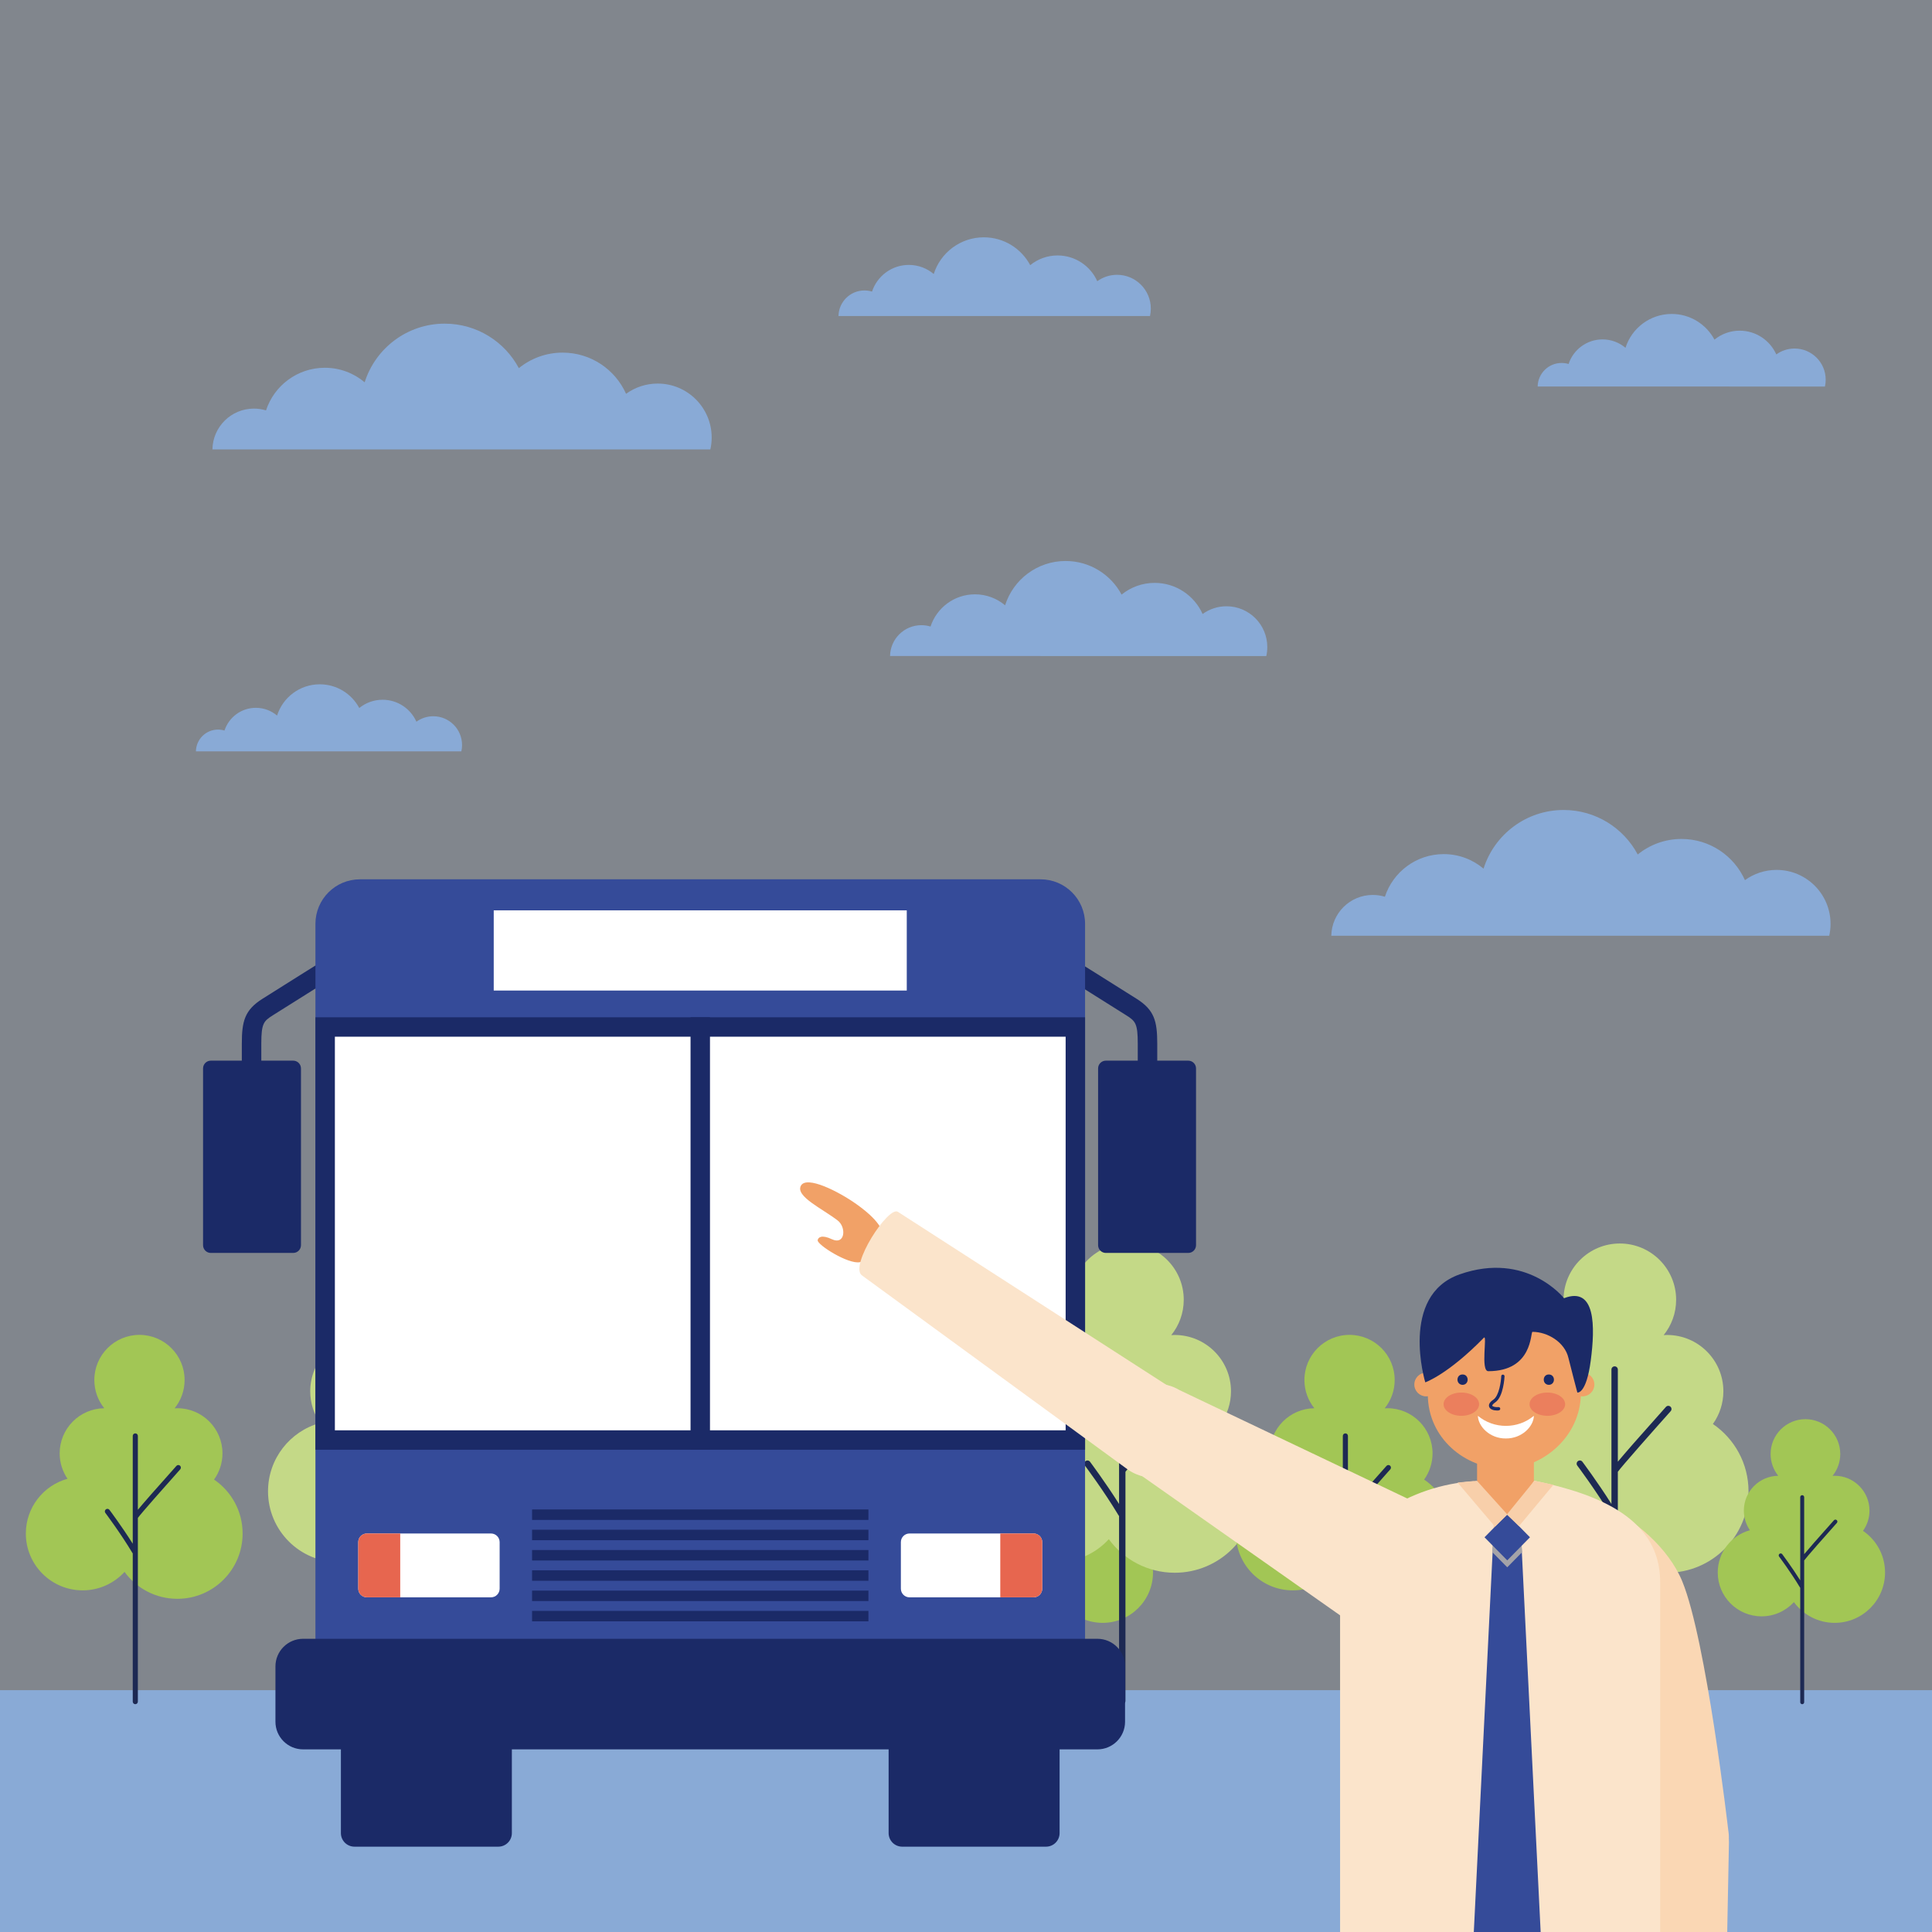 <?xml version="1.0" encoding="utf-8"?>
<!-- Generator: Adobe Illustrator 27.5.0, SVG Export Plug-In . SVG Version: 6.00 Build 0)  -->
<svg version="1.1" id="Capa_1" xmlns="http://www.w3.org/2000/svg" xmlns:xlink="http://www.w3.org/1999/xlink" x="0px" y="0px"
	 viewBox="0 0 425.197 425.197" style="enable-background:new 0 0 425.197 425.197;" xml:space="preserve">
<rect x="0" y="0" width="425.197" height="425.197" fill="#808080" stroke="none"/>
<rect style="opacity:0.15;fill:#89AAD6;" width="425.197" height="425.197"/>
<rect x="-0.487" y="371.978" style="fill:#89AAD6;" width="426.172" height="53.707"/>
<g>
	<g>
		<g>
			<path style="fill:#C4D987;" d="M200.226,313.394c1.447-2.03,2.306-4.514,2.306-7.197c0-6.845-5.548-12.393-12.388-12.393
				c-0.255,0-0.504,0.012-0.752,0.026c1.713-2.127,2.74-4.826,2.74-7.77c0-6.841-5.546-12.39-12.391-12.39
				c-6.84,0-12.387,5.549-12.387,12.39c0,2.934,1.017,5.629,2.721,7.748c-6.772,0.079-12.236,5.595-12.236,12.389
				c0,2.587,0.793,4.989,2.152,6.976c-6.598,1.82-11.442,7.862-11.442,15.039c0,8.61,6.981,15.598,15.597,15.598
				c4.553,0,8.652-1.953,11.499-5.065c3.261,4.473,8.538,7.388,14.499,7.388c9.896,0,17.922-8.025,17.922-17.92
				C208.065,322.05,204.954,316.618,200.226,313.394z"/>
			<path style="fill:#1D2953;" d="M190.878,309.578c-0.289-0.26-0.734-0.235-0.992,0.056c-6.127,6.855-9.121,10.292-10.582,12.063
				V301.41c0-0.389-0.316-0.702-0.705-0.702s-0.702,0.314-0.702,0.702v29.592c-3.047-4.834-6.357-9.243-6.393-9.297
				c-0.233-0.31-0.675-0.373-0.987-0.138c-0.306,0.232-0.373,0.673-0.137,0.983c0.04,0.053,4.158,5.54,7.402,10.949
				c0.031,0.05,0.07,0.102,0.114,0.143v40.714c0,0.387,0.313,0.705,0.702,0.705s0.705-0.318,0.705-0.705v-50.441
				c0.83-1.165,7.48-8.699,11.629-13.345C191.191,310.282,191.169,309.838,190.878,309.578z"/>
		</g>
		<g>
			<path style="fill:#C4D987;" d="M110.662,313.394c1.45-2.03,2.308-4.514,2.308-7.197c0-6.845-5.547-12.393-12.385-12.393
				c-0.256,0-0.51,0.012-0.752,0.026c1.71-2.127,2.739-4.826,2.739-7.77c0-6.841-5.548-12.39-12.392-12.39
				c-6.841,0-12.39,5.549-12.39,12.39c0,2.934,1.021,5.629,2.725,7.748c-6.773,0.079-12.237,5.595-12.237,12.389
				c0,2.587,0.794,4.989,2.151,6.976c-6.596,1.82-11.443,7.862-11.443,15.039c0,8.61,6.984,15.598,15.601,15.598
				c4.551,0,8.65-1.953,11.497-5.065c3.263,4.473,8.535,7.388,14.502,7.388c9.896,0,17.918-8.025,17.918-17.92
				C118.503,322.05,115.392,316.618,110.662,313.394z"/>
			<path style="fill:#1D2953;" d="M101.315,309.578c-0.289-0.26-0.73-0.235-0.99,0.056c-6.129,6.855-9.122,10.292-10.584,12.063
				V301.41c0-0.389-0.315-0.702-0.703-0.702c-0.389,0-0.703,0.314-0.703,0.702v29.592c-3.045-4.834-6.355-9.243-6.391-9.297
				c-0.235-0.31-0.678-0.373-0.986-0.138c-0.309,0.232-0.373,0.673-0.141,0.983c0.041,0.053,4.16,5.54,7.402,10.949
				c0.036,0.05,0.072,0.102,0.115,0.143v40.714c0,0.387,0.314,0.705,0.703,0.705c0.389,0,0.703-0.318,0.703-0.705v-50.441
				c0.83-1.165,7.48-8.699,11.632-13.345C101.63,310.282,101.606,309.838,101.315,309.578z"/>
		</g>
		<g>
			<path style="fill:#A2C655;" d="M248.905,336.91c0.898-1.257,1.428-2.791,1.428-4.453c0-4.233-3.432-7.666-7.664-7.666
				c-0.156,0-0.311,0.007-0.466,0.016c1.06-1.316,1.698-2.986,1.698-4.807c0-4.231-3.434-7.666-7.668-7.666
				c-4.234,0-7.664,3.435-7.664,7.666c0,1.814,0.631,3.48,1.684,4.793c-4.191,0.049-7.57,3.461-7.57,7.664
				c0,1.599,0.491,3.085,1.332,4.318c-4.082,1.125-7.078,4.86-7.078,9.302c0,5.328,4.32,9.649,9.648,9.649
				c2.815,0,5.352-1.207,7.115-3.135c2.017,2.769,5.28,4.569,8.97,4.569c6.123,0,11.087-4.963,11.087-11.084
				C253.756,342.265,251.833,338.905,248.905,336.91z"/>
			<path style="fill:#1D2953;" d="M243.124,334.55c-0.178-0.161-0.455-0.145-0.613,0.034c-3.792,4.242-5.645,6.368-6.55,7.461
				v-12.548c0-0.243-0.194-0.435-0.436-0.435c-0.239,0-0.433,0.192-0.433,0.435v18.308c-1.885-2.992-3.933-5.721-3.957-5.752
				c-0.145-0.192-0.415-0.232-0.605-0.087c-0.193,0.145-0.234,0.416-0.09,0.609c0.027,0.034,2.574,3.428,4.582,6.772
				c0.019,0.032,0.039,0.064,0.07,0.09v25.186c0,0.244,0.193,0.439,0.433,0.439c0.241,0,0.436-0.194,0.436-0.439v-31.202
				c0.513-0.723,4.626-5.383,7.196-8.259C243.319,334.986,243.302,334.709,243.124,334.55z"/>
		</g>
		<g>
			<path style="fill:#A2C655;" d="M47.112,325.626c1.162-1.626,1.851-3.616,1.851-5.766c0-5.486-4.447-9.935-9.932-9.935
				c-0.203,0-0.403,0.007-0.602,0.019c1.373-1.706,2.198-3.868,2.198-6.229c0-5.484-4.448-9.933-9.935-9.933
				s-9.931,4.448-9.931,9.933c0,2.352,0.817,4.511,2.182,6.212c-5.431,0.065-9.811,4.484-9.811,9.933
				c0,2.068,0.638,3.999,1.728,5.59c-5.289,1.46-9.173,6.302-9.173,12.055c0,6.903,5.599,12.503,12.505,12.503
				c3.645,0,6.933-1.565,9.217-4.061c2.613,3.589,6.844,5.922,11.621,5.922c7.936,0,14.365-6.432,14.365-14.364
				C53.397,332.565,50.907,328.213,47.112,325.626z"/>
			<path style="fill:#1D2953;" d="M39.622,322.57c-0.233-0.208-0.59-0.188-0.795,0.045c-4.913,5.494-7.311,8.249-8.485,9.666v-16.26
				c0-0.311-0.253-0.564-0.564-0.564c-0.31,0-0.563,0.253-0.563,0.564v23.722c-2.443-3.876-5.098-7.411-5.127-7.452
				c-0.188-0.248-0.537-0.299-0.788-0.111c-0.247,0.189-0.3,0.543-0.112,0.788c0.036,0.043,3.334,4.44,5.936,8.776
				c0.023,0.044,0.056,0.082,0.092,0.118v32.633c0,0.312,0.253,0.567,0.563,0.567c0.311,0,0.564-0.255,0.564-0.567v-40.434
				c0.665-0.932,5.997-6.973,9.327-10.695C39.873,323.133,39.851,322.777,39.622,322.57z"/>
		</g>
		<g>
			<path style="fill:#A2C655;" d="M143.698,336.91c0.898-1.257,1.428-2.791,1.428-4.453c0-4.233-3.433-7.666-7.664-7.666
				c-0.158,0-0.313,0.007-0.464,0.016c1.059-1.316,1.694-2.986,1.694-4.807c0-4.231-3.433-7.666-7.666-7.666
				c-4.233,0-7.664,3.435-7.664,7.666c0,1.814,0.631,3.48,1.684,4.793c-4.189,0.049-7.57,3.461-7.57,7.664
				c0,1.599,0.491,3.085,1.332,4.318c-4.081,1.125-7.08,4.86-7.08,9.302c0,5.328,4.322,9.649,9.651,9.649
				c2.815,0,5.351-1.207,7.112-3.135c2.017,2.769,5.28,4.569,8.971,4.569c6.122,0,11.087-4.963,11.087-11.084
				C148.549,342.265,146.624,338.905,143.698,336.91z"/>
			<path style="fill:#1D2953;" d="M137.917,334.55c-0.181-0.161-0.455-0.145-0.616,0.034c-3.789,4.242-5.642,6.368-6.547,7.461
				v-12.548c0-0.243-0.194-0.435-0.436-0.435c-0.237,0-0.434,0.192-0.434,0.435v18.308c-1.885-2.992-3.932-5.721-3.956-5.752
				c-0.146-0.192-0.416-0.232-0.606-0.087c-0.195,0.145-0.234,0.416-0.09,0.609c0.027,0.034,2.574,3.428,4.579,6.772
				c0.02,0.032,0.046,0.064,0.072,0.09v25.186c0,0.244,0.196,0.439,0.434,0.439c0.241,0,0.436-0.194,0.436-0.439v-31.202
				c0.514-0.723,4.628-5.383,7.197-8.259C138.11,334.986,138.096,334.709,137.917,334.55z"/>
		</g>
	</g>
	<g>
		<g>
			<path style="fill:#C4D987;" d="M376.976,313.394c1.448-2.03,2.307-4.514,2.307-7.197c0-6.845-5.546-12.393-12.387-12.393
				c-0.256,0-0.505,0.012-0.751,0.026c1.712-2.127,2.741-4.826,2.741-7.77c0-6.841-5.547-12.39-12.396-12.39
				c-6.84,0-12.386,5.549-12.386,12.39c0,2.934,1.021,5.629,2.725,7.748c-6.773,0.079-12.238,5.595-12.238,12.389
				c0,2.587,0.794,4.989,2.152,6.976c-6.597,1.82-11.443,7.862-11.443,15.039c0,8.61,6.983,15.598,15.599,15.598
				c4.552,0,8.649-1.953,11.497-5.065c3.262,4.473,8.537,7.388,14.5,7.388c9.899,0,17.92-8.025,17.92-17.92
				C384.815,322.05,381.706,316.618,376.976,313.394z"/>
			<path style="fill:#1D2953;" d="M367.631,309.578c-0.289-0.26-0.735-0.235-0.993,0.056c-6.127,6.855-9.121,10.292-10.582,12.063
				V301.41c0-0.389-0.316-0.702-0.703-0.702c-0.392,0-0.705,0.314-0.705,0.702v29.592c-3.047-4.834-6.355-9.243-6.391-9.297
				c-0.236-0.31-0.675-0.373-0.984-0.138c-0.31,0.232-0.374,0.673-0.141,0.983c0.041,0.053,4.159,5.54,7.404,10.949
				c0.033,0.05,0.07,0.102,0.111,0.143v40.714c0,0.387,0.314,0.705,0.705,0.705c0.387,0,0.703-0.318,0.703-0.705v-50.441
				c0.828-1.165,7.48-8.699,11.633-13.345C367.944,310.282,367.92,309.838,367.631,309.578z"/>
		</g>
		<g>
			<path style="fill:#C4D987;" d="M268.61,313.394c1.451-2.03,2.309-4.514,2.309-7.197c0-6.845-5.548-12.393-12.389-12.393
				c-0.254,0-0.502,0.012-0.75,0.026c1.712-2.127,2.74-4.826,2.74-7.77c0-6.841-5.547-12.39-12.392-12.39
				c-6.841,0-12.39,5.549-12.39,12.39c0,2.934,1.023,5.629,2.725,7.748c-6.773,0.079-12.234,5.595-12.234,12.389
				c0,2.587,0.791,4.989,2.148,6.976c-6.596,1.82-11.441,7.862-11.441,15.039c0,8.61,6.982,15.598,15.6,15.598
				c4.549,0,8.649-1.953,11.496-5.065c3.259,4.473,8.535,7.388,14.498,7.388c9.897,0,17.923-8.025,17.923-17.92
				C276.453,322.05,273.343,316.618,268.61,313.394z"/>
			<path style="fill:#1D2953;" d="M259.266,309.578c-0.289-0.26-0.735-0.235-0.991,0.056c-6.131,6.855-9.121,10.292-10.584,12.063
				V301.41c0-0.389-0.314-0.702-0.703-0.702c-0.388,0-0.703,0.314-0.703,0.702v29.592c-3.045-4.834-6.359-9.243-6.393-9.297
				c-0.233-0.31-0.675-0.373-0.984-0.138c-0.309,0.232-0.377,0.673-0.141,0.983c0.041,0.053,4.159,5.54,7.404,10.949
				c0.031,0.05,0.069,0.102,0.113,0.143v40.714c0,0.387,0.315,0.705,0.703,0.705c0.389,0,0.703-0.318,0.703-0.705v-50.441
				c0.831-1.165,7.48-8.699,11.631-13.345C259.579,310.282,259.554,309.838,259.266,309.578z"/>
		</g>
		<g>
			<path style="fill:#A2C655;" d="M313.427,325.626c1.16-1.626,1.85-3.616,1.85-5.766c0-5.486-4.449-9.935-9.93-9.935
				c-0.203,0-0.403,0.007-0.603,0.019c1.373-1.706,2.199-3.868,2.199-6.229c0-5.484-4.448-9.933-9.938-9.933
				c-5.484,0-9.928,4.448-9.928,9.933c0,2.352,0.817,4.511,2.182,6.212c-5.431,0.065-9.809,4.484-9.809,9.933
				c0,2.068,0.638,3.999,1.727,5.59c-5.289,1.46-9.174,6.302-9.174,12.055c0,6.903,5.598,12.503,12.504,12.503
				c3.646,0,6.934-1.565,9.219-4.061c2.613,3.589,6.842,5.922,11.621,5.922c7.934,0,14.363-6.432,14.363-14.364
				C319.71,332.565,317.22,328.213,313.427,325.626z"/>
			<path style="fill:#1D2953;" d="M305.935,322.57c-0.232-0.208-0.588-0.188-0.793,0.045c-4.914,5.494-7.311,8.249-8.486,9.666
				v-16.26c0-0.311-0.253-0.564-0.563-0.564c-0.313,0-0.563,0.253-0.563,0.564v23.722c-2.442-3.876-5.097-7.411-5.126-7.452
				c-0.188-0.248-0.537-0.299-0.787-0.111c-0.248,0.189-0.301,0.543-0.114,0.788c0.034,0.043,3.334,4.44,5.935,8.776
				c0.024,0.044,0.057,0.082,0.093,0.118v32.633c0,0.312,0.25,0.567,0.563,0.567c0.31,0,0.563-0.255,0.563-0.567v-40.434
				c0.666-0.932,5.997-6.973,9.327-10.695C306.186,323.133,306.165,322.777,305.935,322.57z"/>
		</g>
		<g>
			<path style="fill:#A2C655;" d="M410.011,336.91c0.898-1.257,1.429-2.791,1.429-4.453c0-4.233-3.433-7.666-7.664-7.666
				c-0.159,0-0.313,0.007-0.465,0.016c1.06-1.316,1.695-2.986,1.695-4.807c0-4.231-3.433-7.666-7.665-7.666
				c-4.235,0-7.665,3.435-7.665,7.666c0,1.814,0.631,3.48,1.684,4.793c-4.19,0.049-7.571,3.461-7.571,7.664
				c0,1.599,0.492,3.085,1.332,4.318c-4.079,1.125-7.078,4.86-7.078,9.302c0,5.328,4.32,9.649,9.651,9.649
				c2.814,0,5.351-1.207,7.112-3.135c2.018,2.769,5.281,4.569,8.97,4.569c6.122,0,11.087-4.963,11.087-11.084
				C414.862,342.265,412.939,338.905,410.011,336.91z"/>
			<path style="fill:#1D2953;" d="M404.231,334.55c-0.182-0.161-0.456-0.145-0.617,0.034c-3.791,4.242-5.642,6.368-6.549,7.461
				v-12.548c0-0.243-0.192-0.435-0.432-0.435c-0.24,0-0.436,0.192-0.436,0.435v18.308c-1.883-2.992-3.931-5.721-3.955-5.752
				c-0.147-0.192-0.416-0.232-0.609-0.087c-0.189,0.145-0.23,0.416-0.086,0.609c0.026,0.034,2.574,3.428,4.578,6.772
				c0.022,0.032,0.045,0.064,0.072,0.09v25.186c0,0.244,0.195,0.439,0.436,0.439c0.239,0,0.432-0.194,0.432-0.439v-31.202
				c0.516-0.723,4.631-5.383,7.199-8.259C404.424,334.986,404.407,334.709,404.231,334.55z"/>
		</g>
	</g>
</g>
<g id="Paquete_de_vectores:_motivo_de_puntos_15">
</g>
<g id="Paquete_de_vectores:_motivo_de_puntos_15_1_">
</g>
<g id="Paquete_de_vectores:_motivo_de_puntos_03">
</g>
<g>
	<path style="fill:#89AAD6;" d="M156.337,98.909c0.188-0.84,0.291-1.712,0.291-2.609c0-6.562-5.32-11.884-11.883-11.884
		c-2.602,0-5.002,0.838-6.959,2.254c-2.385-5.34-7.738-9.065-13.965-9.065c-3.65,0-7,1.282-9.631,3.417
		c-3.107-5.825-9.245-9.793-16.312-9.793c-8.263,0-15.258,5.424-17.622,12.909c-2.365-1.995-5.424-3.199-8.764-3.199
		c-6.045,0-11.164,3.937-12.947,9.382c-0.844-0.257-1.737-0.396-2.666-0.396c-4.994,0-9.048,4.01-9.128,8.985H156.337z"/>
	<path style="fill:#89AAD6;" d="M402.581,205.945c0.188-0.841,0.29-1.713,0.29-2.61c0-6.561-5.319-11.884-11.883-11.884
		c-2.6,0-5.002,0.838-6.96,2.255c-2.384-5.341-7.738-9.066-13.963-9.066c-3.651,0-7.001,1.282-9.631,3.417
		c-3.109-5.825-9.246-9.793-16.313-9.793c-8.262,0-15.258,5.424-17.621,12.91c-2.366-1.995-5.425-3.2-8.764-3.2
		c-6.045,0-11.165,3.937-12.947,9.383c-0.844-0.258-1.738-0.396-2.668-0.396c-4.993,0-9.047,4.009-9.127,8.985H402.581z"/>
	<path style="fill:#89AAD6;" d="M253.097,69.548c0.116-0.529,0.178-1.072,0.178-1.634c0-4.105-3.329-7.435-7.433-7.435
		c-1.628,0-3.13,0.522-4.354,1.41c-1.492-3.342-4.84-5.67-8.736-5.67c-2.283,0-4.379,0.802-6.022,2.136
		c-1.947-3.645-5.784-6.127-10.208-6.127c-5.168,0-9.545,3.396-11.024,8.076c-1.479-1.248-3.391-2.002-5.481-2.002
		c-3.779,0-6.982,2.463-8.102,5.87c-0.528-0.162-1.088-0.248-1.668-0.248c-3.124,0-5.662,2.509-5.709,5.623H253.097z"/>
	<path style="fill:#89AAD6;" d="M401.638,85.068c0.106-0.488,0.163-0.989,0.163-1.508c0-3.786-3.069-6.854-6.852-6.854
		c-1.502,0-2.888,0.481-4.016,1.3c-1.377-3.082-4.463-5.229-8.057-5.229c-2.105,0-4.038,0.738-5.554,1.97
		c-1.796-3.362-5.334-5.651-9.413-5.651c-4.767,0-8.802,3.133-10.166,7.448c-1.364-1.151-3.128-1.847-5.055-1.847
		c-3.484,0-6.439,2.272-7.47,5.413c-0.489-0.149-1.005-0.227-1.54-0.227c-2.88,0-5.221,2.314-5.265,5.185H401.638z"/>
	<path style="fill:#89AAD6;" d="M101.536,165.36c0.102-0.449,0.154-0.913,0.154-1.394c0-3.495-2.834-6.333-6.334-6.333
		c-1.385,0-2.665,0.446-3.711,1.2c-1.27-2.847-4.123-4.831-7.443-4.831c-1.945,0-3.73,0.683-5.133,1.82
		c-1.656-3.105-4.93-5.22-8.695-5.22c-4.404,0-8.135,2.893-9.394,6.881c-1.263-1.064-2.892-1.705-4.673-1.705
		c-3.223,0-5.951,2.099-6.902,5.002c-0.449-0.137-0.927-0.212-1.422-0.212c-2.662,0-4.822,2.137-4.863,4.791H101.536z"/>
	<path style="fill:#89AAD6;" d="M278.69,144.381c0.142-0.636,0.217-1.293,0.217-1.974c0-4.957-4.02-8.979-8.978-8.979
		c-1.964,0-3.779,0.634-5.259,1.702c-1.802-4.035-5.847-6.849-10.552-6.849c-2.759,0-5.289,0.968-7.277,2.581
		c-2.348-4.401-6.986-7.399-12.324-7.399c-6.246,0-11.529,4.1-13.314,9.753c-1.791-1.506-4.102-2.416-6.625-2.416
		c-4.566,0-8.436,2.975-9.783,7.089c-0.638-0.192-1.314-0.299-2.014-0.299c-3.773,0-6.838,3.029-6.897,6.79H278.69z"/>
</g>
<g>
	<g>
		<g>
			<g>
				<g>
					<g>
						<g>
							<path style="fill:#1B2A67;" d="M250.163,219.826c-7.848-4.953-12.527-7.865-12.574-7.894l-0.008,0.014v5.036
								c2.113,1.322,5.637,3.533,10.291,6.47c2.002,1.267,2.527,1.783,2.527,6.229v10.065h4.289v-10.065
								C254.688,224.75,254.061,222.289,250.163,219.826z"/>
						</g>
					</g>
					<g>
						<path style="fill:#1B2A67;" d="M263.224,274.038c0,0.945-0.766,1.71-1.713,1.71h-18.129c-0.947,0-1.713-0.765-1.713-1.71
							v-38.896c0-0.944,0.766-1.712,1.713-1.712h18.129c0.947,0,1.713,0.768,1.713,1.712V274.038z"/>
					</g>
				</g>
				<g>
					<g>
						<g>
							<path style="fill:#1B2A67;" d="M57.747,219.826c7.844-4.953,12.525-7.865,12.57-7.894l0.014,0.014v5.036
								c-2.117,1.322-5.643,3.533-10.293,6.47c-2.002,1.267-2.529,1.783-2.529,6.229v10.065h-4.287v-10.065
								C53.222,224.75,53.851,222.289,57.747,219.826z"/>
						</g>
					</g>
					<g>
						<path style="fill:#1B2A67;" d="M44.688,274.038c0,0.945,0.766,1.71,1.707,1.71h18.133c0.945,0,1.711-0.765,1.711-1.71v-38.896
							c0-0.944-0.766-1.712-1.711-1.712H46.396c-0.941,0-1.707,0.768-1.707,1.712V274.038z"/>
					</g>
				</g>
			</g>
		</g>
		<g>
			<g>
				<g>
					<path style="fill:#1B2A67;" d="M75.026,380.037v23.393c0,1.651,1.338,2.988,2.99,2.988h31.65c1.652,0,2.986-1.337,2.986-2.988
						v-23.393H75.026z"/>
				</g>
				<g>
					<path style="fill:#1B2A67;" d="M195.569,380.037v23.393c0,1.651,1.338,2.988,2.99,2.988h31.65c1.65,0,2.988-1.337,2.988-2.988
						v-23.393H195.569z"/>
				</g>
			</g>
		</g>
		<g>
			<path style="fill:#354B99;" d="M238.804,373.98c0,5.411-4.383,9.798-9.797,9.798H79.216c-5.41,0-9.795-4.387-9.795-9.798V203.319
				c0-5.41,4.385-9.798,9.795-9.798h149.791c5.414,0,9.797,4.388,9.797,9.798V373.98z"/>
		</g>
		<g>
			<g>
				<path style="fill:#1B2A67;" d="M247.605,378.919c0,3.358-2.725,6.083-6.084,6.083H66.706c-3.363,0-6.086-2.725-6.086-6.083
					v-12.171c0-3.36,2.723-6.081,6.086-6.081H241.52c3.359,0,6.084,2.721,6.084,6.081V378.919z"/>
			</g>
		</g>
		<g>
			<g>
				<path style="fill:#FFFFFF;" d="M109.962,349.638c0,1.053-0.854,1.904-1.904,1.904H80.747c-1.053,0-1.904-0.852-1.904-1.904
					v-10.244c0-1.052,0.852-1.902,1.904-1.902h27.311c1.051,0,1.904,0.851,1.904,1.902V349.638z"/>
			</g>
			<g>
				<g>
					<g>
						<path style="fill:#E7664F;" d="M88.083,337.491h-7.336c-1.053,0-1.904,0.851-1.904,1.902v10.244
							c0,1.053,0.852,1.904,1.904,1.904h7.336V337.491z"/>
					</g>
				</g>
			</g>
			<g>
				<path style="fill:#FFFFFF;" d="M229.382,349.638c0,1.053-0.852,1.904-1.902,1.904h-27.315c-1.051,0-1.9-0.852-1.9-1.904v-10.244
					c0-1.052,0.85-1.902,1.9-1.902h27.315c1.051,0,1.902,0.851,1.902,1.902V349.638z"/>
			</g>
			<g>
				<g>
					<path style="fill:#E7664F;" d="M220.142,337.491h7.338c1.051,0,1.902,0.851,1.902,1.902v10.244
						c0,1.053-0.852,1.904-1.902,1.904h-7.338V337.491z"/>
				</g>
			</g>
		</g>
		<g>
			<g>
				<g>
					<rect x="71.56" y="226.021" style="fill:#FFFFFF;" width="165.105" height="90.901"/>
				</g>
			</g>
			<g>
				<g>
					<path style="fill:#1B2A67;" d="M234.528,228.158v86.627H73.7v-86.627H234.528 M238.804,223.882H69.421v95.18h169.383V223.882
						L238.804,223.882z"/>
				</g>
			</g>
		</g>
		<g>
			<line style="fill:#354B99;" x1="154.114" y1="223.882" x2="154.114" y2="319.062"/>
			<rect x="151.976" y="223.882" style="fill:#1B2A67;" width="4.277" height="95.18"/>
		</g>
		<g>
			<rect x="109.731" y="201.423" style="fill:#FFFFFF;" width="88.766" height="15.506"/>
			<path style="fill:#FFFFFF;" d="M199.563,217.999h-90.902v-17.648h90.902V217.999z"/>
		</g>
		<g>
			<g>
				<rect x="117.101" y="332.204" style="fill:#1B2A67;" width="74.023" height="2.304"/>
			</g>
			<g>
				<rect x="117.101" y="336.666" style="fill:#1B2A67;" width="74.023" height="2.306"/>
			</g>
			<g>
				<rect x="117.101" y="341.133" style="fill:#1B2A67;" width="74.023" height="2.303"/>
			</g>
			<g>
				<rect x="117.101" y="345.594" style="fill:#1B2A67;" width="74.023" height="2.305"/>
			</g>
			<g>
				<rect x="117.101" y="350.061" style="fill:#1B2A67;" width="74.023" height="2.301"/>
			</g>
			<g>
				<rect x="117.101" y="354.523" style="fill:#1B2A67;" width="74.023" height="2.302"/>
			</g>
		</g>
	</g>
	<g>
		<g>
			<g>
				<g>
					<g>
						<path style="fill:#FAD7B4;" d="M370.247,348.054c-3.021-7.39-10.744-14.036-17.676-16.754c0,0-3.076,9.07-2.16,14.596
							l9.943,60.177c0.918,5.522,6.133,9.265,11.654,8.354l0,0c5.525-0.922,9.262-6.136,8.348-11.66
							C380.356,402.766,375.526,360.923,370.247,348.054z"/>
					</g>
					<g>
						<path style="fill:#FAD7B4;" d="M380.12,425.686l0.389-20.224c-0.066-5.595-4.66-10.08-10.254-10.013
							c-5.609,0.066-10.088,4.658-10.025,10.255l0.783,19.982H380.12z"/>
					</g>
				</g>
			</g>
		</g>
		<g>
			<path style="fill:#FBE4CB;" d="M297.31,357.181c4.813,2.862,9.883-4.064,12.754-8.876c0,0,6.936-14.478,2.121-17.338
				l-52.607-25.038c-4.807-2.856-11.033-1.277-13.891,3.535l0,0c-2.857,4.815-1.277,11.034,3.533,13.898L297.31,357.181z"/>
			<g>
				<path style="fill:#F1A167;" d="M194.581,272.793c0.018-3.116-3.668-6.051-6.096-7.785c-3.877-2.766-10.971-6.363-12.223-4.055
					c-1.24,2.336,4.705,5.035,8.105,7.661c1.947,1.506,1.623,5.486-1.285,4.116c-2.258-1.063-3.029-0.418-3.129,0.223
					c-0.146,0.978,6.699,5.327,9.27,4.833C191.069,277.426,194.554,276.867,194.581,272.793z"/>
				<path style="fill:#FBE4CB;" d="M259.753,306.75c4.611,3.178,5.77,9.492,2.592,14.101l0,0c-3.178,4.611-9.486,5.772-14.1,2.593
					l-58.529-42.74c-2.895-1.994,5.809-15.447,7.914-13.994L259.753,306.75z"/>
			</g>
		</g>
		<g>
			<g>
				<path style="fill:#F1A167;" d="M325.075,316.581h12.506v13.076c0,1.855-0.773,3.98-6.721,3.98c-3.754,0-5.406-1.782-5.785-3.345
					V316.581z"/>
				<g>
					<path style="fill:#F1A167;" d="M311.268,304.709c0,1.434,1.166,2.605,2.605,2.605c1.457,0,2.611-1.172,2.611-2.605
						c0-1.445-1.154-2.614-2.611-2.614C312.435,302.095,311.268,303.264,311.268,304.709z"/>
					<path style="fill:#F1A167;" d="M345.665,304.709c0,1.434,1.18,2.605,2.611,2.605c1.445,0,2.613-1.172,2.613-2.605
						c0-1.445-1.168-2.614-2.613-2.614C346.845,302.095,345.665,303.264,345.665,304.709z"/>
				</g>
				<path style="fill:#F1A167;" d="M314.237,306.883c0,9.698,8.31,16.339,16.84,16.339c8.217,0,16.85-6.876,16.85-16.714v-8.793
					c0-9.246-7.543-16.748-16.85-16.748l0,0c-9.307,0-16.84,7.502-16.84,16.748V306.883z"/>
				<g>
					<g>
						<g>
							<g>
								<g>
									<path style="fill:#1B2A67;" d="M321.878,302.497c0.336,0,0.648,0.113,0.85,0.358c0.172,0.208,0.275,0.48,0.275,0.781
										c0,0.559-0.393,1.142-1.125,1.142c-0.328,0-0.631-0.143-0.838-0.376c-0.178-0.207-0.279-0.484-0.279-0.766
										C320.761,303.055,321.146,302.497,321.878,302.497z"/>
								</g>
							</g>
							<g>
								<g>
									<path style="fill:#1B2A67;" d="M340.866,302.497c0.334,0,0.641,0.113,0.844,0.358c0.182,0.208,0.283,0.48,0.283,0.781
										c0,0.559-0.391,1.142-1.127,1.142c-0.34,0-0.627-0.143-0.842-0.376c-0.176-0.207-0.272-0.484-0.272-0.766
										C339.753,303.055,340.132,302.497,340.866,302.497z"/>
								</g>
							</g>
						</g>
					</g>
					<path style="fill:#FFFFFF;" d="M337.581,311.593c-0.068,2.355-2.646,5.019-6.174,4.988c-3.521,0.03-6.086-2.633-6.152-4.988
						C328.802,314.549,334.03,314.549,337.581,311.593z"/>
					<g>
						<g>
							<g>
								<path style="fill:#1B2A67;" d="M329.491,310.429c0.123,0,0.24-0.015,0.352-0.022c0.193-0.029,0.354-0.203,0.332-0.394
									c-0.02-0.201-0.18-0.367-0.393-0.333c-0.723,0.067-1.301-0.148-1.367-0.305c-0.016-0.073,0.051-0.324,0.656-0.734
									c1.832-1.234,2.037-5.555,2.053-5.738c0-0.206-0.152-0.371-0.353-0.376c-0.215-0.015-0.367,0.141-0.373,0.343
									c-0.051,1.148-0.467,4.308-1.74,5.171c-0.795,0.542-1.105,1.064-0.916,1.581
									C327.94,310.186,328.726,310.429,329.491,310.429z"/>
							</g>
						</g>
					</g>
					<g>
						<g>
							<path style="fill:#EB7F5D;" d="M317.702,309.037c0,1.418,1.756,2.556,3.914,2.556c2.17,0,3.908-1.138,3.908-2.556
								c0-1.425-1.738-2.562-3.908-2.562C319.458,306.476,317.702,307.612,317.702,309.037z"/>
						</g>
						<g>
							<path style="fill:#EB7F5D;" d="M336.626,309.037c0,1.418,1.76,2.556,3.924,2.556c2.15,0,3.908-1.138,3.908-2.556
								c0-1.425-1.758-2.562-3.908-2.562C338.386,306.476,336.626,307.612,336.626,309.037z"/>
						</g>
					</g>
				</g>
			</g>
			<path style="fill:#1B2A67;" d="M344.206,285.711c0,0-8.205-10.436-22.971-5.246c-13.314,4.696-7.56,23.762-7.56,23.762
				s4.977-1.705,12.885-9.811c0.838-0.883-0.789,7.357,0.988,7.357c9.863,0,9.25-8.658,9.719-8.658c3.383,0,7.113,2.31,7.91,5.718
				c0.445,1.863,1.967,7.633,1.967,7.633s1.965,0.457,2.949-7.023C351.075,291.97,351.196,283.015,344.206,285.711z"/>
		</g>
		<g>
			<path style="fill:#FBE4CB;" d="M365.374,425.686v-77.514c0-13.863-13.359-19.33-27.693-22.287l-5.787,8.095l-7.574-7.977
				c-13.324,0.747-29.393,9.382-29.393,23.441v76.242H365.374z"/>
			<g>
				<path style="fill:#F8CFAA;" d="M334.011,425.686v-92.19c-1.772-0.077-3.551-0.115-5.301-0.111v92.301H334.011z"/>
				<g>
					<path style="fill:#FFFFFF;" d="M332.571,353.026c0,0.668-0.539,1.208-1.211,1.208c-0.666,0-1.209-0.54-1.209-1.208
						s0.543-1.21,1.209-1.21C332.032,351.816,332.571,352.358,332.571,353.026z"/>
					<path style="fill:#FFFFFF;" d="M332.571,364.148c0,0.67-0.539,1.21-1.211,1.21c-0.666,0-1.209-0.54-1.209-1.21
						c0-0.668,0.543-1.211,1.209-1.211C332.032,362.938,332.571,363.48,332.571,364.148z"/>
					<path style="fill:#FFFFFF;" d="M332.571,375.272c0,0.669-0.539,1.209-1.211,1.209c-0.666,0-1.209-0.54-1.209-1.209
						c0-0.668,0.543-1.21,1.209-1.21C332.032,374.062,332.571,374.603,332.571,375.272z"/>
					<path style="fill:#FFFFFF;" d="M332.571,386.394c0,0.668-0.539,1.211-1.211,1.211c-0.666,0-1.209-0.543-1.209-1.211
						c0-0.669,0.543-1.212,1.209-1.212C332.032,385.182,332.571,385.725,332.571,386.394z"/>
					<path style="fill:#FFFFFF;" d="M332.571,397.516c0,0.67-0.539,1.21-1.211,1.21c-0.666,0-1.209-0.54-1.209-1.21
						c0-0.669,0.543-1.211,1.209-1.211C332.032,396.305,332.571,396.847,332.571,397.516z"/>
					<path style="fill:#FFFFFF;" d="M332.571,408.639c0,0.669-0.539,1.211-1.211,1.211c-0.666,0-1.209-0.542-1.209-1.211
						c0-0.67,0.543-1.21,1.209-1.21C332.032,407.429,332.571,407.969,332.571,408.639z"/>
					<path style="fill:#FFFFFF;" d="M332.571,419.761c0,0.669-0.539,1.209-1.211,1.209c-0.666,0-1.209-0.54-1.209-1.209
						c0-0.667,0.543-1.21,1.209-1.21C332.032,418.551,332.571,419.094,332.571,419.761z"/>
				</g>
				<g>
					<polygon style="fill:#354B99;" points="339.093,425.686 334.768,338.328 328.657,338.328 324.333,425.686 					"/>
					<polygon style="fill:#A4A3A8;" points="328.657,338.328 328.431,341.603 331.716,344.936 334.999,341.603 334.768,338.328 
											"/>
					<polygon style="fill:#354B99;" points="331.716,343.405 326.714,338.328 331.716,333.25 336.716,338.328 					"/>
				</g>
				<g>
					<g>
						<g>
							<g>
								<polygon style="fill:#F8CFAA;" points="341.876,326.781 334.298,335.874 331.622,333.323 337.681,325.885 								"/>
							</g>
						</g>
					</g>
					<g>
						<g>
							<g>
								<polygon style="fill:#F8CFAA;" points="320.786,326.279 329.022,335.983 331.747,333.323 325.04,325.885 								"/>
							</g>
						</g>
					</g>
				</g>
			</g>
		</g>
	</g>
</g>
</svg>
